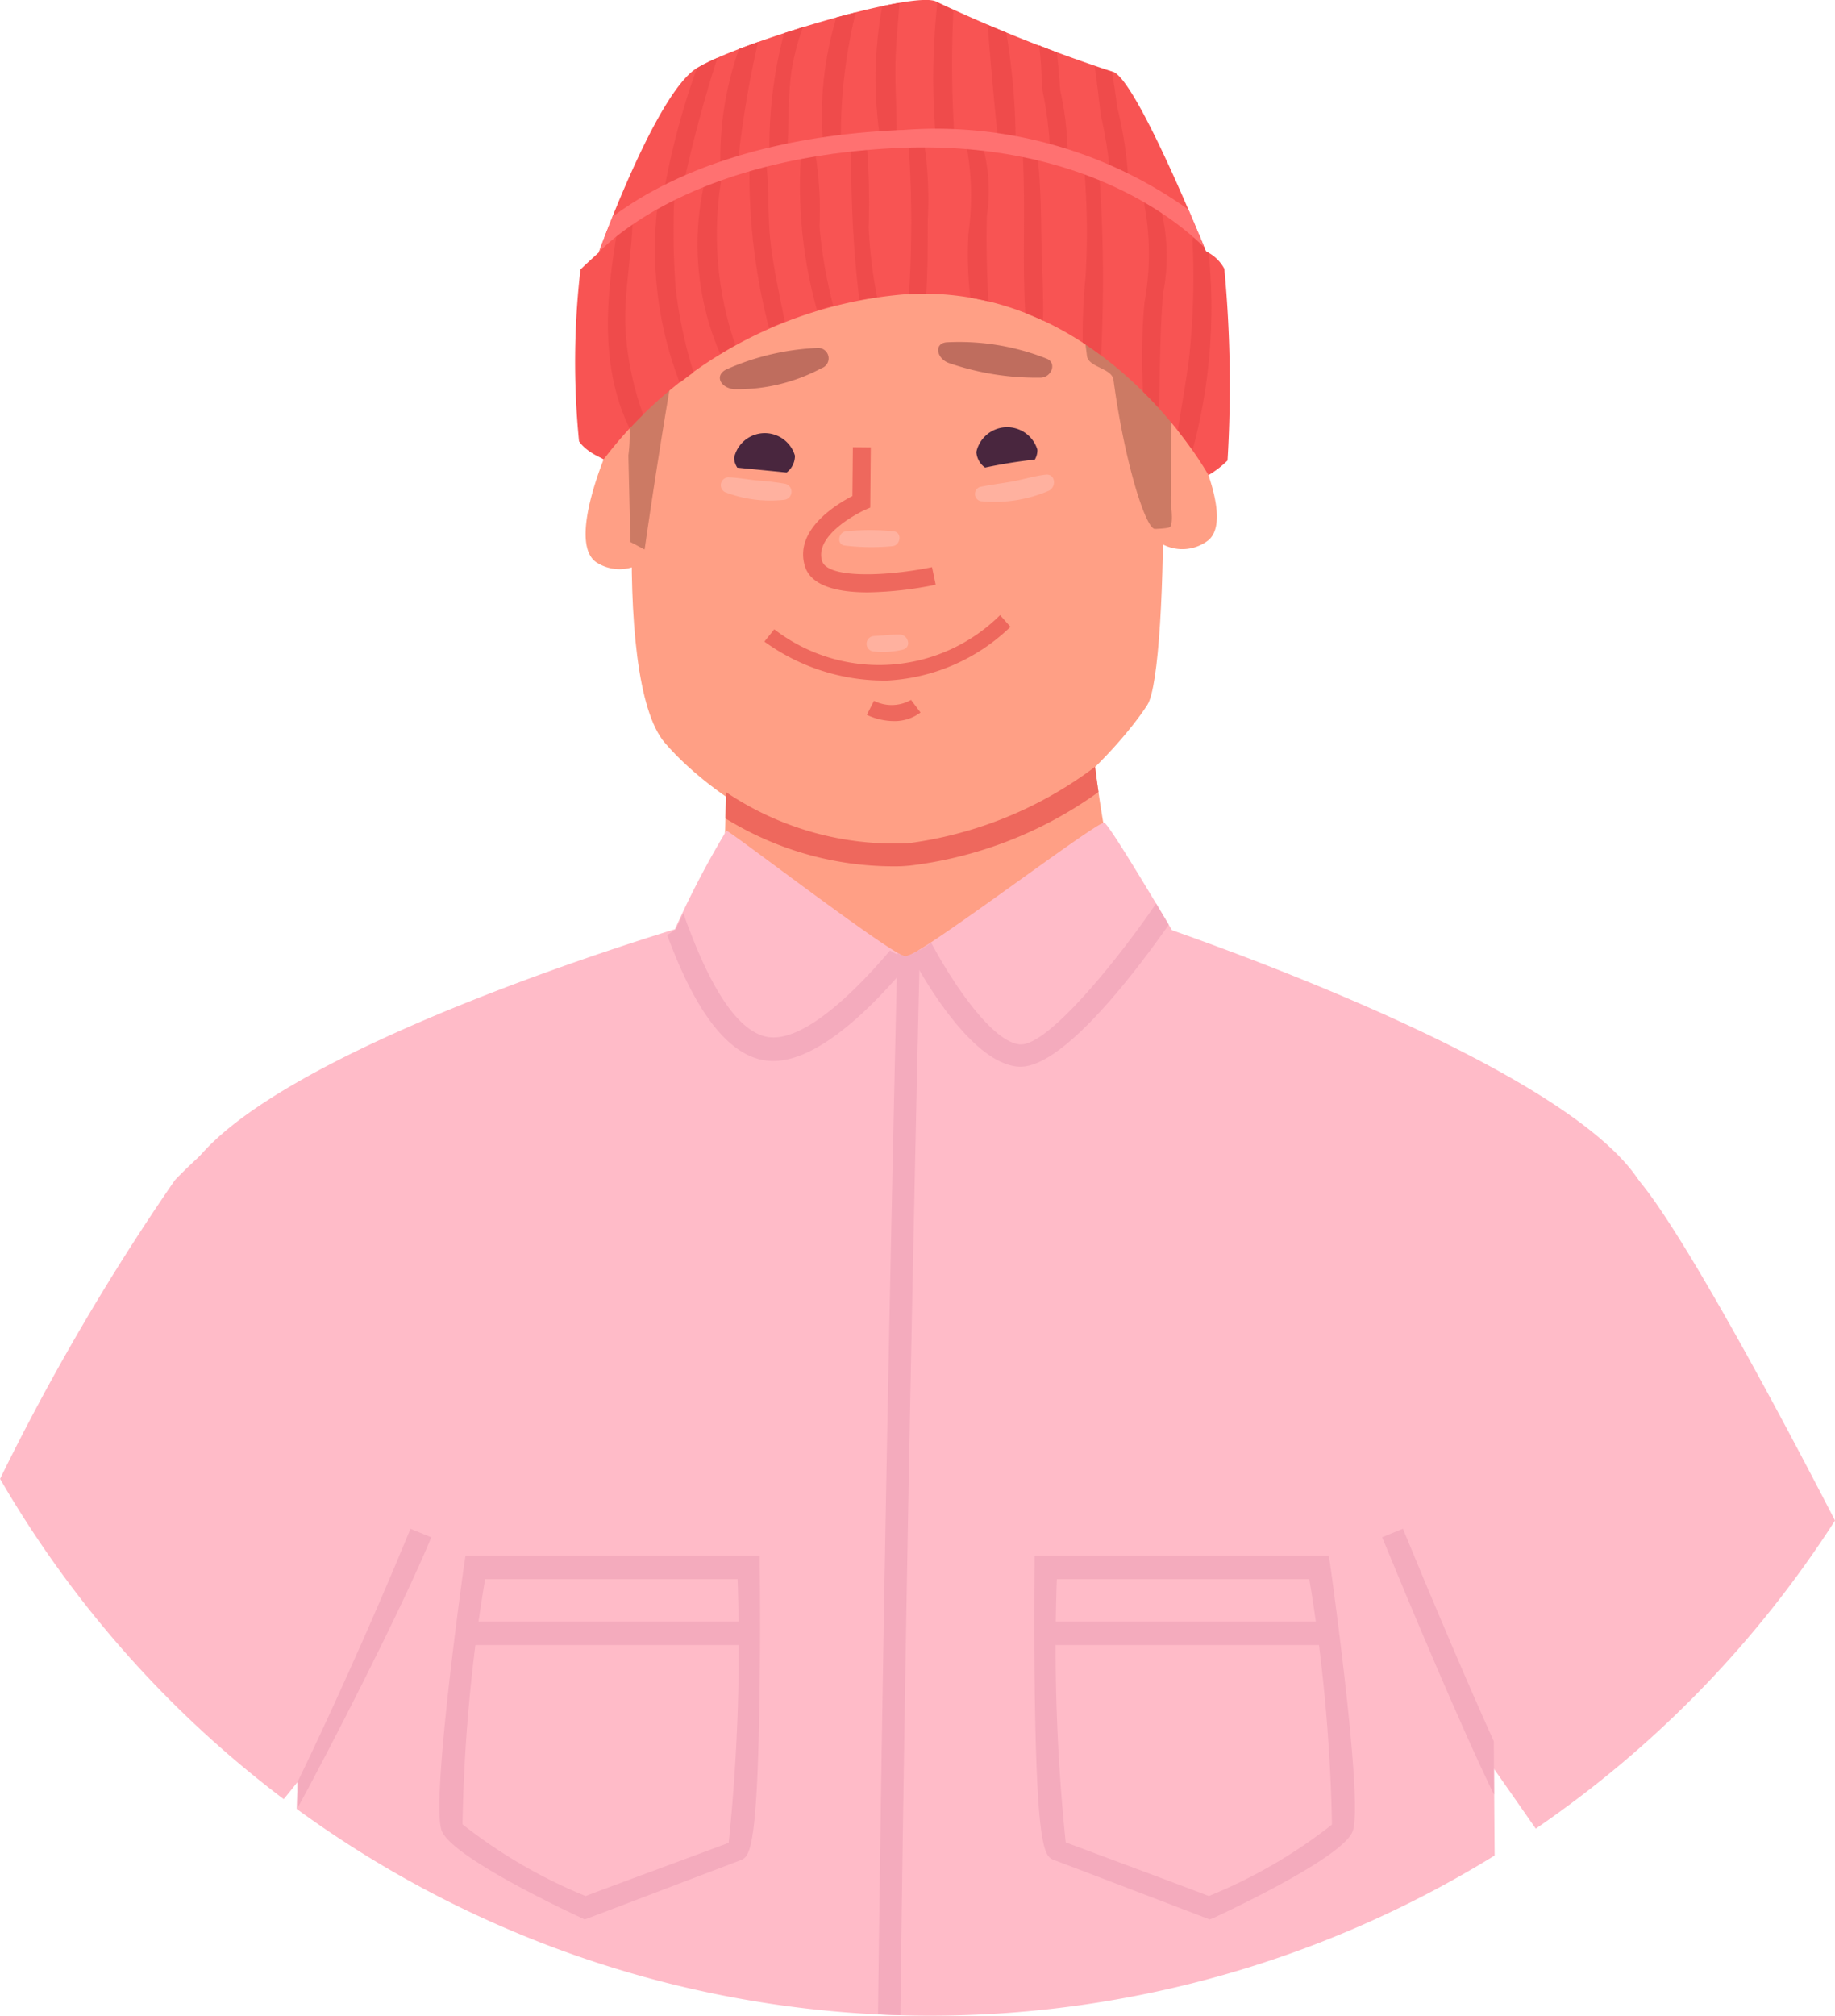<svg xmlns="http://www.w3.org/2000/svg" width="53.011" height="58.218" viewBox="0 0 53.011 58.218">
  <g id="Group_104" data-name="Group 104" transform="translate(-767.976 -527.426)">
    <g id="Group_74" data-name="Group 74">
      <path id="Path_190" data-name="Path 190" d="M785.565,540.328s-1.214,2.706-.377,3.328a1.224,1.224,0,0,0,1.6-.2l-.534-4.071Z" fill="#ff9f85"/>
    </g>
    <g id="Group_75" data-name="Group 75">
      <path id="Path_191" data-name="Path 191" d="M802.277,539.733s1.4,2.612.613,3.292a1.224,1.224,0,0,1-1.611-.084l.243-4.1Z" fill="#ff9f85"/>
    </g>
    <g id="Group_76" data-name="Group 76">
      <path id="Path_192" data-name="Path 192" d="M800.546,553.627c-.7-.947-1.126-5.784-1.126-5.784l-10.483,1.166s.127,4.209-.447,5.321a4.421,4.421,0,0,1-1.021.916l.528,14.8a25.643,25.643,0,0,0,16.6-.976l-.487-13.672A15.888,15.888,0,0,1,800.546,553.627Z" fill="#ff9f85"/>
    </g>
    <g id="Group_77" data-name="Group 77">
      <path id="Path_193" data-name="Path 193" d="M815.674,562.319c-.833-3.833-15.159-8.477-15.159-8.477s-2.962,4.318-5.847,4.671-6.75-4.382-6.75-4.382-13.642,3.98-14.777,7.712c-1.01,3.319,7.955,10.169,11.174,12.612A28.968,28.968,0,0,0,795.3,576.6c7.411,0,12.536-4.336,17.668-8.9C812.933,567.549,816.035,563.98,815.674,562.319Z" fill="#ffbbc8"/>
    </g>
    <g id="Group_78" data-name="Group 78">
      <path id="Path_194" data-name="Path 194" d="M787.276,534.56c-1.057,3.557-1.668,12.491-.094,14.32s4.739,3.525,7.051,3.442c3.4-.121,6.234-3.51,6.89-4.539s.667-11.957-.369-14.534S788.906,529.069,787.276,534.56Z" fill="#ff9f85"/>
    </g>
    <g id="Group_79" data-name="Group 79">
      <path id="Path_195" data-name="Path 195" d="M800.266,531.214l-12.765.455c-.646,2.1-1.531,4.136-2.021,6.275a.522.522,0,0,0,.072.166c.128.2.3.242.4.511a4.466,4.466,0,0,1,.177,1.96l.059,2.5.41.217s.341-2.4.734-4.7c.057-.336.558-.584.616-.908a13.512,13.512,0,0,1,.857-3.146c.514-.746,8.841-1.661,9.543-.592a12.852,12.852,0,0,1,1.029,3.756c.047.333.721.35.766.69.317,2.364.931,4.315,1.2,4.305.5-.018.445-.074.445-.074.092-.157.006-.633.008-.808q.011-1,.022-2,.015-1.194.036-2.387.01-.528.022-1.058a4.388,4.388,0,0,1,.21-.836C801.468,534.1,800.877,532.654,800.266,531.214Z" fill="#cc7a64"/>
    </g>
    <g id="Group_81" data-name="Group 81">
      <g id="Group_80" data-name="Group 80">
        <path id="Path_196" data-name="Path 196" d="M793.613,547.082a5.907,5.907,0,0,1-3.555-1.125l.286-.355a4.961,4.961,0,0,0,6.523-.409l.3.338A5.541,5.541,0,0,1,793.613,547.082Z" fill="#ee685d"/>
      </g>
    </g>
    <g id="Group_83" data-name="Group 83">
      <g id="Group_82" data-name="Group 82">
        <path id="Path_197" data-name="Path 197" d="M793.85,548.253a1.851,1.851,0,0,1-.832-.181l.207-.405-.1.2.1-.2a1.127,1.127,0,0,0,1.07-.026l.274.364A1.245,1.245,0,0,1,793.85,548.253Z" fill="#ee685d"/>
      </g>
    </g>
    <g id="Group_84" data-name="Group 84">
      <path id="Path_198" data-name="Path 198" d="M791.592,537.477a7.2,7.2,0,0,0-2.627.617c-.343.163-.2.516.2.574a5.149,5.149,0,0,0,2.546-.608A.3.3,0,0,0,791.592,537.477Z" fill="#bf6d5e"/>
    </g>
    <g id="Group_85" data-name="Group 85">
      <path id="Path_199" data-name="Path 199" d="M798.212,537.785a6.855,6.855,0,0,0-2.872-.473c-.386.016-.32.456.036.595a7.762,7.762,0,0,0,2.643.428C798.35,538.344,798.521,537.909,798.212,537.785Z" fill="#bf6d5e"/>
    </g>
    <g id="Group_86" data-name="Group 86">
      <path id="Path_200" data-name="Path 200" d="M794.913,549.374a7.692,7.692,0,0,0-1.735.072.313.313,0,0,0,.038.625,7.418,7.418,0,0,0,1.652-.086C795.172,549.926,795.3,549.409,794.913,549.374Z" fill="#ff9f85"/>
    </g>
    <g id="Group_87" data-name="Group 87">
      <path id="Path_201" data-name="Path 201" d="M790.7,541.074a.607.607,0,0,0,.241-.486.908.908,0,0,0-1.758.063.556.556,0,0,0,.093.282C789.747,540.981,790.222,541.025,790.7,541.074Z" fill="#49263e"/>
    </g>
    <g id="Group_88" data-name="Group 88">
      <path id="Path_202" data-name="Path 202" d="M797.871,540.7a.531.531,0,0,0,.074-.283.911.911,0,0,0-1.763.063.6.6,0,0,0,.251.451C796.908,540.83,797.386,540.752,797.871,540.7Z" fill="#49263e"/>
    </g>
    <g id="Group_89" data-name="Group 89">
      <path id="Path_203" data-name="Path 203" d="M785.411,540.7c0-.037-.472-.182-.707-.529a23.14,23.14,0,0,1,.041-4.959c.119-.123.527-.491.527-.491s1.652-4.6,2.834-5.327,6.323-2.274,6.927-1.917a44.068,44.068,0,0,0,5.078,2.017c.671.142,2.7,5.191,2.7,5.191a1.164,1.164,0,0,1,.535.505,36.007,36.007,0,0,1,.092,5.536,2.851,2.851,0,0,1-.551.424s-3.055-5.571-8.742-5.226A12.182,12.182,0,0,0,785.411,540.7Z" fill="#f85453"/>
    </g>
    <g id="Group_90" data-name="Group 90">
      <path id="Path_204" data-name="Path 204" d="M787.282,554.705a26.6,26.6,0,0,1,1.68-3.287c.166.051,4.8,3.612,5.175,3.634s5.571-3.947,5.743-3.863,1.957,3.111,1.957,3.111a7.987,7.987,0,0,1-7.442,4.965A7,7,0,0,1,787.282,554.705Z" fill="#ffbbc8"/>
    </g>
    <path id="Path_205" data-name="Path 205" d="M776.554,579.678a31.036,31.036,0,0,0,34.6,1.34c-.064-8.6-.059-15.79.064-15.795,1.552-.057-34.379-.064-34.379-.064C776.836,565.518,776.706,571.894,776.554,579.678Z" fill="#ffbbc8"/>
    <g id="Group_91" data-name="Group 91">
      <path id="Path_206" data-name="Path 206" d="M790.663,541.4a7.615,7.615,0,0,0-.855-.1c-.267-.032-.531-.079-.8-.087a.227.227,0,0,0-.088.427,3.64,3.64,0,0,0,1.71.222A.235.235,0,0,0,790.663,541.4Z" fill="#ffb19f"/>
    </g>
    <g id="Group_92" data-name="Group 92">
      <path id="Path_207" data-name="Path 207" d="M798.18,541.137c-.331.037-.652.142-.981.2-.307.054-.616.089-.92.156a.214.214,0,0,0,.025.408,3.96,3.96,0,0,0,1.969-.3C798.5,541.495,798.474,541.1,798.18,541.137Z" fill="#ffb19f"/>
    </g>
    <g id="Group_93" data-name="Group 93">
      <path id="Path_208" data-name="Path 208" d="M793.977,545.755c-.252-.007-.509.03-.762.042a.224.224,0,0,0,.028.447,2.455,2.455,0,0,0,.82-.056C794.32,546.116,794.213,545.762,793.977,545.755Z" fill="#ffb19f"/>
    </g>
    <g id="Group_94" data-name="Group 94">
      <path id="Path_209" data-name="Path 209" d="M793.793,542.773a6.44,6.44,0,0,0-1.381,0c-.22.023-.274.384-.031.41a6.432,6.432,0,0,0,1.38.017C793.991,543.177,794.049,542.8,793.793,542.773Z" fill="#ffb19f"/>
    </g>
    <g id="Group_95" data-name="Group 95">
      <path id="Path_210" data-name="Path 210" d="M799.611,549.574a11.435,11.435,0,0,1-5.391,2.207,8.713,8.713,0,0,1-5.272-1.477c0,.237-.006.494-.013.761a9.24,9.24,0,0,0,4.97,1.383c.122,0,.246-.011.37-.022a11.731,11.731,0,0,0,5.435-2.124C799.674,550.052,799.641,549.807,799.611,549.574Z" fill="#ee685d"/>
    </g>
    <path id="Path_211" data-name="Path 211" d="M797.414,558.235h.045c1.261,0,3.359-2.786,4.28-4.1l-.365-.611c-1.225,1.787-3.119,4.067-3.9,4.067h-.021c-.779-.042-1.919-1.7-2.579-2.942a2.761,2.761,0,0,1-.733.406,1,1,0,0,1-.452-.178c-.838.991-2.3,2.513-3.369,2.513h-.007c-1.258,0-2.18-2.48-2.483-3.273-.052-.135-.085-.252-.112-.313-.085.182-.163.334-.228.476-.073.022-.155.118-.244.146.392,1.027,1.391,3.644,3.063,3.644h.01c1.507,0,3.31-2.078,4.029-2.958C794.879,556.095,796.181,558.168,797.414,558.235Z" fill="#f4abbd"/>
    <path id="Path_212" data-name="Path 212" d="M793.9,554.944c-.116,4.962-.41,18.188-.559,30.663q.322.016.647.025c.15-12.567.448-25.909.562-30.784a1.289,1.289,0,0,1-.415.2A.77.77,0,0,1,793.9,554.944Z" fill="#f4abbd"/>
    <g id="Group_96" data-name="Group 96">
      <path id="Path_213" data-name="Path 213" d="M793.047,544.535c-.838,0-1.652-.166-1.824-.775-.3-1.042.933-1.778,1.378-2.007l.013-1.408.518.005-.016,1.736-.153.067c-.015.007-1.467.671-1.242,1.466.155.549,1.989.437,3.18.188l.106.507A10.45,10.45,0,0,1,793.047,544.535Z" fill="#ee685d"/>
    </g>
    <path id="Path_214" data-name="Path 214" d="M815.324,561.526c-.127-.15-1.959-2-2.241-1.578-1.758,2.6-4.741,14.622-4.741,14.622s2.1,2.937,4,5.673a31.2,31.2,0,0,0,8.645-8.9C818.761,567.028,816.425,562.826,815.324,561.526Z" fill="#ffbbc8"/>
    <path id="Path_215" data-name="Path 215" d="M811.13,577.72c-.743-1.647-1.731-3.964-2.626-6.14l-.6.246c.757,1.84,2.3,5.53,3.234,7.437Q811.133,578.48,811.13,577.72Z" fill="#f4abbd"/>
    <g id="Group_97" data-name="Group 97">
      <path id="Path_216" data-name="Path 216" d="M784.867,582.865l-.125-.059c-.86-.4-3.689-1.776-4-2.488-.3-.687.417-6.075.645-7.722l.038-.241h8.5l0,.282c0,.02.023,2.028-.011,4.049-.072,4.3-.3,4.378-.565,4.477-.452.17-4.317,1.643-4.356,1.657Zm-2.877-9.83a47.958,47.958,0,0,0-.653,7.083,14.741,14.741,0,0,0,3.556,2.071c.64-.245,3.468-1.285,4.134-1.537a54.912,54.912,0,0,0,.256-7.617Z" fill="#f4abbd"/>
    </g>
    <g id="Group_98" data-name="Group 98">
      <rect id="Rectangle_25" data-name="Rectangle 25" width="8.3" height="0.68" transform="translate(781.306 574.26)" fill="#f4abbd"/>
    </g>
    <g id="Group_99" data-name="Group 99">
      <path id="Path_217" data-name="Path 217" d="M802.923,582.865l-.128-.049c-.039-.015-3.9-1.493-4.356-1.662-.265-.1-.493-.185-.565-4.486-.034-2.022-.011-4.011-.011-4.031l0-.282h8.5l.038.241c.228,1.647.945,7.054.645,7.74-.311.713-3.14,2.076-4,2.48Zm-4.16-2.226c.665.251,3.493,1.3,4.134,1.55a14.709,14.709,0,0,0,3.558-2.063,48.514,48.514,0,0,0-.655-7.091h-7.293A54.677,54.677,0,0,0,798.763,580.639Z" fill="#f4abbd"/>
    </g>
    <g id="Group_100" data-name="Group 100">
      <rect id="Rectangle_26" data-name="Rectangle 26" width="8.028" height="0.68" transform="translate(798.179 574.26)" fill="#f4abbd"/>
    </g>
    <path id="Path_218" data-name="Path 218" d="M780,574.57s-2.983-12.02-4.741-14.622c-.282-.418-2.114,1.428-2.241,1.578a67.514,67.514,0,0,0-5.04,8.613,31.16,31.16,0,0,0,8.194,9.251C776.223,579.348,780,574.57,780,574.57Z" fill="#ffbbc8"/>
    <path id="Path_219" data-name="Path 219" d="M776.569,578.9l-.015.78c.856-1.559,3.025-5.773,3.881-7.852l-.6-.246C778.644,574.478,777.292,577.417,776.569,578.9Z" fill="#f4abbd"/>
    <g id="Group_101" data-name="Group 101">
      <path id="Path_220" data-name="Path 220" d="M798.816,531.962a8.643,8.643,0,0,0-.211-1.925c-.029-.371-.054-.735-.1-1.1-.165-.063-.335-.128-.508-.2.054.432.067.868.095,1.306a10.385,10.385,0,0,1,.22,1.785C798.266,532.165,798.767,532.3,798.816,531.962Z" fill="#ef4b4b"/>
      <path id="Path_221" data-name="Path 221" d="M799.734,532.447c-.033-.265-.444-.265-.423.011a21.875,21.875,0,0,1,.027,2.941,16.994,16.994,0,0,0-.082,1.924q.275.18.529.369A44.13,44.13,0,0,0,799.734,532.447Z" fill="#ef4b4b"/>
      <path id="Path_222" data-name="Path 222" d="M796.485,533.663a4.89,4.89,0,0,0-.208-2.307c-.115-.224-.482-.055-.4.182a7.867,7.867,0,0,1,.076,2.632,10.629,10.629,0,0,0,.055,1.855c.178.031.351.066.522.107C796.484,535.308,796.464,534.493,796.485,533.663Z" fill="#ef4b4b"/>
      <path id="Path_223" data-name="Path 223" d="M795.056,527.492a20.443,20.443,0,0,0-.051,3.848c.026.346.565.335.541-.014a31.909,31.909,0,0,1-.027-3.607C795.312,527.625,795.152,527.547,795.056,527.492Z" fill="#ef4b4b"/>
      <path id="Path_224" data-name="Path 224" d="M794.645,531.372c-.053-.239-.468-.177-.432.07a32.81,32.81,0,0,1,.022,4.48c.168-.009.335-.012.5-.01.044-.71.042-1.424.043-2.133A11.006,11.006,0,0,0,794.645,531.372Z" fill="#ef4b4b"/>
      <path id="Path_225" data-name="Path 225" d="M796.818,531.522a.249.249,0,0,0,.5-.013,20,20,0,0,0-.272-3.143c-.185-.075-.366-.149-.539-.222C796.6,529.27,796.691,530.4,796.818,531.522Z" fill="#ef4b4b"/>
      <path id="Path_226" data-name="Path 226" d="M786.556,539.4a8.807,8.807,0,0,1-.509-2.438c-.054-1.035.161-2.027.2-3.052a.205.205,0,0,0-.4-.045c-.345,1.975-.584,4.082.319,5.938C786.28,539.675,786.412,539.54,786.556,539.4Z" fill="#ef4b4b"/>
      <path id="Path_227" data-name="Path 227" d="M801.043,533.385a7.71,7.71,0,0,1-.005,2.776,17.874,17.874,0,0,0-.042,2.577c.154.153.3.305.435.454a.231.231,0,0,0,.031-.113c.027-1.064.025-2.124.114-3.186a5.482,5.482,0,0,0-.122-2.632A.215.215,0,0,0,801.043,533.385Z" fill="#ef4b4b"/>
      <path id="Path_228" data-name="Path 228" d="M787.495,535.753a22.083,22.083,0,0,1-.041-2.6.226.226,0,0,0,.221-.19A39.41,39.41,0,0,1,788.7,529.1a5.032,5.032,0,0,0-.593.3h0a22.046,22.046,0,0,0-.931,3.444.246.246,0,0,0,0,.046.185.185,0,0,0-.164.165,10.738,10.738,0,0,0,.6,5.425c.129-.1.263-.2.4-.3A13.242,13.242,0,0,1,787.495,535.753Z" fill="#ef4b4b"/>
      <path id="Path_229" data-name="Path 229" d="M799.789,530.809a11.739,11.739,0,0,1,.262,1.721c0,.332.5.315.514-.013a11.271,11.271,0,0,0-.306-1.959c-.052-.357-.1-.712-.159-1.064-.1-.023-.277-.076-.5-.151C799.675,529.83,799.718,530.321,799.789,530.809Z" fill="#ef4b4b"/>
      <path id="Path_230" data-name="Path 230" d="M791.65,533.964a10.1,10.1,0,0,0-.132-2.168.2.2,0,0,0-.4.064,13.383,13.383,0,0,0,.459,4.524c.154-.046.31-.089.47-.13A13.613,13.613,0,0,1,791.65,533.964Z" fill="#ef4b4b"/>
      <path id="Path_231" data-name="Path 231" d="M798.066,534.563c-.019-.85-.015-1.705-.108-2.55-.03-.27-.443-.268-.429.011.074,1.474-.023,2.968.066,4.443q.263.1.512.217C798.125,535.978,798.082,535.267,798.066,534.563Z" fill="#ef4b4b"/>
      <path id="Path_232" data-name="Path 232" d="M793.962,527.509c-.157.026-.324.059-.5.1a11.464,11.464,0,0,0-.062,3.8c.051.28.467.183.474-.077.017-.725-.051-1.449-.026-2.176C793.865,528.6,793.922,528.056,793.962,527.509Z" fill="#ef4b4b"/>
      <path id="Path_233" data-name="Path 233" d="M802.893,534.729c-.048-.027-.079-.042-.079-.042s-.076-.187-.2-.491a.185.185,0,0,0-.187.208,21.73,21.73,0,0,1-.095,3.316c-.085.716-.223,1.427-.331,2.14.165.208.307.4.426.57A15.827,15.827,0,0,0,802.893,534.729Z" fill="#ef4b4b"/>
      <path id="Path_234" data-name="Path 234" d="M790.231,534.38c-.086-.776-.021-1.579-.137-2.347-.043-.286-.475-.3-.463.011a17.692,17.692,0,0,0,.561,4.86c.148-.066.3-.131.454-.192C790.493,535.936,790.319,535.169,790.231,534.38Z" fill="#ef4b4b"/>
      <path id="Path_235" data-name="Path 235" d="M793.071,534a21.653,21.653,0,0,0-.06-2.484c-.039-.269-.452-.275-.433.011a32.528,32.528,0,0,0,.223,4.566c.169-.03.34-.058.514-.081A13.91,13.91,0,0,1,793.071,534Z" fill="#ef4b4b"/>
      <path id="Path_236" data-name="Path 236" d="M790.627,528.385a12.717,12.717,0,0,0-.422,3.435c-.007.335.495.313.515-.013.046-.761.017-1.543.117-2.3a6.865,6.865,0,0,1,.336-1.3Q790.9,528.3,790.627,528.385Z" fill="#ef4b4b"/>
      <path id="Path_237" data-name="Path 237" d="M792.137,527.932a9.782,9.782,0,0,0-.381,3.69.257.257,0,0,0,.514-.013,15.086,15.086,0,0,1,.427-3.825C792.514,527.83,792.327,527.88,792.137,527.932Z" fill="#ef4b4b"/>
      <path id="Path_238" data-name="Path 238" d="M788.814,532.615a.226.226,0,0,0-.438-.106,7.951,7.951,0,0,0,.408,5.143c.141-.088.286-.175.436-.259A9.79,9.79,0,0,1,788.814,532.615Z" fill="#ef4b4b"/>
      <path id="Path_239" data-name="Path 239" d="M789.275,532.308a29.5,29.5,0,0,1,.6-3.669c-.191.068-.375.136-.549.2a9.372,9.372,0,0,0-.533,3.478A.24.24,0,0,0,789.275,532.308Z" fill="#ef4b4b"/>
    </g>
    <g id="Group_103" data-name="Group 103">
      <g id="Group_102" data-name="Group 102">
        <path id="Path_240" data-name="Path 240" d="M785.278,534.706c.578-.586,3.037-2.714,8.506-3l.285-.012c5.256-.188,8.012,2.19,8.7,2.879-.077-.188-.244-.592-.46-1.093a12.555,12.555,0,0,0-8.248-2.3c-.1,0-.2.008-.3.013-4.36.229-6.861,1.572-8.081,2.487C785.455,534.223,785.308,534.624,785.278,534.706Z" fill="#ff7171"/>
      </g>
    </g>
  </g>
</svg>
